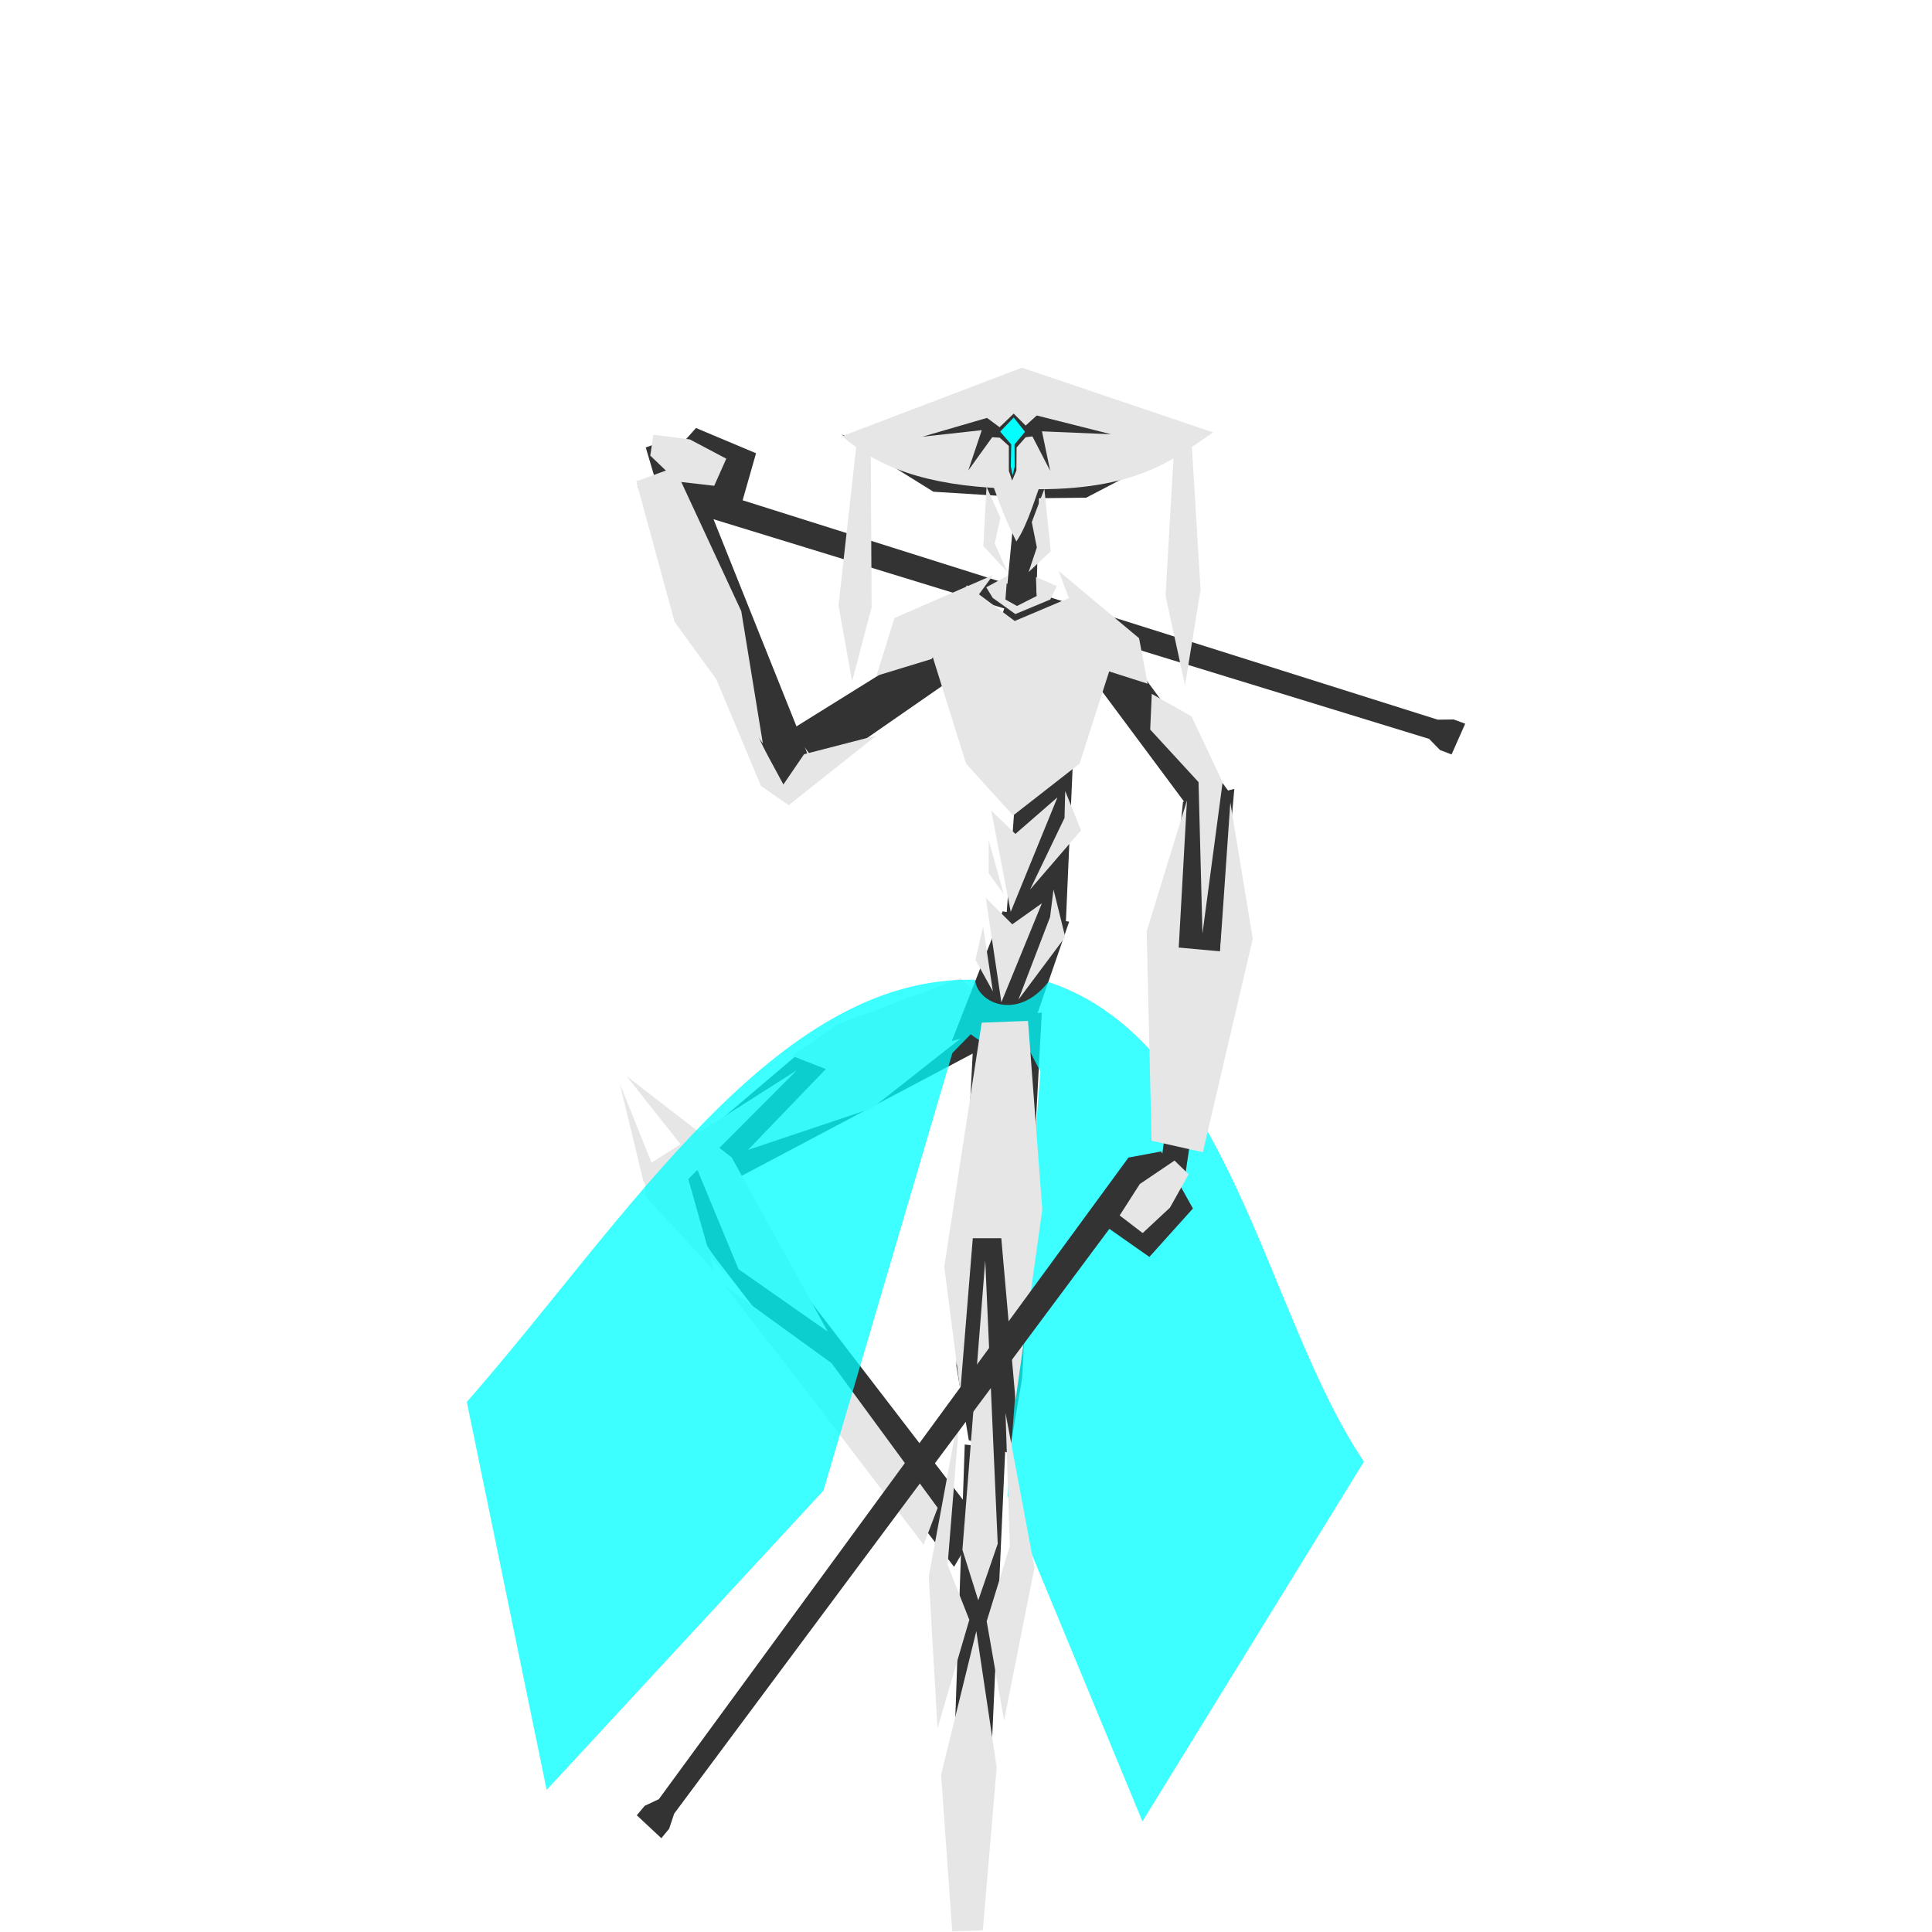 <?xml version="1.0" encoding="UTF-8" standalone="no"?>
<!-- Created with Inkscape (http://www.inkscape.org/) -->

<svg
   width="400mm"
   height="400mm"
   viewBox="0 0 400 400"
   version="1.1"
   id="svg1"
   inkscape:version="1.3.2 (091e20e, 2023-11-25)"
   sodipodi:docname="Enemy3.svg"
   xmlns:inkscape="http://www.inkscape.org/namespaces/inkscape"
   xmlns:sodipodi="http://sodipodi.sourceforge.net/DTD/sodipodi-0.dtd"
   xmlns="http://www.w3.org/2000/svg"
   xmlns:svg="http://www.w3.org/2000/svg">
  <sodipodi:namedview
     id="namedview1"
     pagecolor="#505050"
     bordercolor="#eeeeee"
     borderopacity="1"
     inkscape:showpageshadow="0"
     inkscape:pageopacity="0"
     inkscape:pagecheckerboard="0"
     inkscape:deskcolor="#505050"
     inkscape:document-units="mm"
     inkscape:zoom="0.36380784"
     inkscape:cx="735.27828"
     inkscape:cy="995.03079"
     inkscape:window-width="1512"
     inkscape:window-height="835"
     inkscape:window-x="0"
     inkscape:window-y="38"
     inkscape:window-maximized="0"
     inkscape:current-layer="layer1" />
  <defs
     id="defs1" />
  <g
     inkscape:label="Layer 1"
     inkscape:groupmode="layer"
     id="layer1">
    <path
       style="fill:#333333;stroke-width:0.764"
       d="m 196.941,380.083 2.8,-81.008 8.394,0.894 -3.639,80.114 z"
       id="path35"
       sodipodi:nodetypes="ccccc" />
    <path
       style="fill:#333333;stroke-width:0.764"
       d="m 200.58,298.181 -2.575,-15.372 3.75,-71.793 13.935,-1.364 -4.063,75.694 -2.653,15.518 z"
       id="path36"
       sodipodi:nodetypes="ccccccc" />
    <path
       style="fill:#333333;stroke-width:0.804"
       d="m 208.142,214.554 -61.16,32.365 -6.3,-7.848 24.151,-20.506 35.658,-12.32 z"
       id="path37"
       sodipodi:nodetypes="cccccc" />
    <path
       style="fill:#333333;stroke-width:0.804"
       d="m 202.932,315.158 -59.076,-76.918 -7.2,7.387 60.876,78.765 z"
       id="path38"
       sodipodi:nodetypes="ccccc" />
    <path
       style="fill:#e6e6e6;stroke-width:1"
       d="m 197.148,399.863 -2.302,-32.426 7.291,-29.74 4.221,28.205 -2.878,33.77 z"
       id="path53" />
    <path
       style="fill:#e6e6e6;stroke-width:1.052"
       d="m 191.228,319.819 2.909,-7.641 -21.969,-29.949 -22.113,-16.014 16.691,21.492 z"
       id="path58"
       sodipodi:nodetypes="cccccc" />
    <path
       style="fill:#e6e6e6;stroke-width:1"
       d="m 134.796,240.477 -6.491,-16.148 4.908,20.264 17.573,19.947 z"
       id="path19" />
    <path
       style="fill:#e6e6e6;stroke-width:1.052"
       d="m 152.906,262.777 18.468,12.924 -19.889,-36.073 -21.817,-16.893 13.939,17.588 z"
       id="path59"
       sodipodi:nodetypes="cccccc" />
    <path
       style="fill:#e6e6e6;stroke-width:1.052"
       d="m 147.856,263.081 -5.351,-18.964 22.458,-22.521 -31.662,20.135 0.41,6.103 z"
       id="path60"
       sodipodi:nodetypes="cccccc" />
    <path
       style="fill:#e6e6e6;stroke-width:1.052"
       d="m 154.872,238.071 16.106,-16.735 -7.023,-2.736 9.405,-6.498 25.479,-9.56 7.296,6.766 -25.614,20.151 z"
       id="path61"
       sodipodi:nodetypes="cccccccc" />
    <path
       style="fill:#333333;stroke-width:1"
       d="m 214.537,210.568 6.82,-19.75 -13.782,-2.131 -10.514,26.854 z"
       id="path1" />
    <path
       id="path41"
       style="fill:#00ffff;fill-opacity:0.76;stroke-width:1"
       inkscape:label="path41"
       d="m 201.894,202.846 c -41.449,-1.016 -72.036,49.456 -105.247,87.417 l 16.532,80.316 57.306,-61.969 26.691,-90.589 3.803,-3.891 c 5.865,4.545 9.985,2.16 11.76,2.599 l 2.664,5.114 -6.824,87.773 27.95,67.474 45.859,-74.481 c -20.369,-30.073 -27.782,-86.924 -65.346,-99.299 -6.474,8.261 -14.8,4.235 -15.148,-0.464 z"
       sodipodi:nodetypes="ccccccccccccc" />
    <path
       style="fill:#e6e6e6;stroke-width:1"
       d="m 194.094,357.845 6.593,-22.478 -4.496,-11.389 2.697,-33.267 -6.593,35.665 z"
       id="path54" />
    <path
       style="fill:#e6e6e6;stroke-width:1"
       d="m 207.88,356.235 -3.596,-20.568 4.795,-15.585 -0.899,-27.573 5.994,32.068 z"
       id="path55"
       sodipodi:nodetypes="cccccc" />
    <path
       style="fill:#e6e6e6;stroke-width:1"
       d="m 202.538,331.33 -3.279,-10.458 4.723,-59.924 2.585,58.677 z"
       id="path56"
       sodipodi:nodetypes="ccccc" />
    <path
       style="fill:#e6e6e6;stroke-width:1"
       d="m 210.259,289.932 5.533,-39.469 -2.951,-39.1 -9.591,0.369 -7.746,50.535 3.32,25.821 2.582,-31.723 h 5.902 z"
       id="path57" />
    <path
       style="fill:#333333;stroke-width:1"
       d="m 208.425,188.94 2.2,-29.575 11.488,-1.222 -1.467,33.486 z"
       id="path2" />
    <path
       style="fill:#333333;stroke-width:1"
       d="m 135.1,98.703 3.416,5.974 157.369,48.302 2.257,2.312 2.393,0.91 2.817,-6.363 -2.383,-0.88 -3.304,0.041 -143.912,-45.423 2.777,-9.735 -12.432,-5.226 z"
       id="path20-0"
       sodipodi:nodetypes="cccccccccccc" />
    <path
       style="fill:#333333;stroke-width:1"
       d="m 210.58,158.249 -5.414,-25.82 10.828,-1.666 5.83,29.568 z"
       id="path3" />
    <path
       style="fill:#333333;stroke-width:1"
       d="m 205.259,134.043 2.898,-8.79 2.533,-26.453 4.506,1.206 -0.684,26.038 2.281,9.619 z"
       id="path4"
       sodipodi:nodetypes="ccccccc" />
    <path
       style="fill:#333333;stroke-width:1"
       d="m 199.68,128.743 -35.783,22.272 6.106,8.382 32.468,-22.525 z"
       id="path5"
       sodipodi:nodetypes="ccccc" />
    <path
       style="fill:#333333;stroke-width:1"
       d="m 143.012,95.74 -10.979,5.015 30.222,62.695 6.314,-3.914 z"
       id="path6"
       sodipodi:nodetypes="ccccc" />
    <path
       style="fill:#333333;stroke-width:1"
       d="m 225.174,124.356 29.432,39.787 -7.55,4.38 -22.325,-30.003 z"
       id="path7"
       sodipodi:nodetypes="ccccc" />
    <path
       style="fill:#333333;stroke-width:1"
       d="m 244.928,165.989 -6.395,63.704 11.066,1.771 5.952,-68.13 z"
       id="path8"
       sodipodi:nodetypes="ccccc" />
    <path
       style="fill:#e6e6e6;stroke-width:1"
       d="m 210.082,128.565 -9.912,-7.385 -7.355,13.886 7.197,23.039 9.735,10.742 13.763,-10.742 7.568,-23.563 -6.831,-11.959 z"
       id="path9"
       sodipodi:nodetypes="ccccccccc" />
    <path
       style="fill:#e6e6e6;stroke-width:1"
       d="m 205.225,167.812 5.002,4.841 8.713,-7.584 -9.681,23.72 z"
       id="path10" />
    <path
       style="fill:#e6e6e6;stroke-width:1"
       d="m 209.581,191.37 6.132,-4.357 -8.391,20.492 -3.227,-21.622 z"
       id="path11"
       sodipodi:nodetypes="ccccc" />
    <path
       style="fill:#e6e6e6;stroke-width:1"
       d="m 210.849,206.971 6.557,-17.105 0.713,-5.702 2.423,9.835 z"
       id="path12" />
    <path
       style="fill:#e6e6e6;stroke-width:1"
       d="m 213.272,184.164 7.127,-14.824 0.143,-5.559 3.278,8.125 z"
       id="path13" />
    <path
       style="fill:#e6e6e6;stroke-width:1"
       d="m 207.824,185.159 -3.133,-11.26 v 6.854 z"
       id="path14" />
    <path
       style="fill:#e6e6e6;stroke-width:1"
       d="m 205.569,205.267 -2.025,-13.446 -1.591,6.903 z"
       id="path15"
       sodipodi:nodetypes="cccc" />
    <path
       style="fill:#333333;stroke-width:1"
       d="m 240.4,238.397 -6.764,1.269 -97.23,132.833 -2.924,1.374 -1.645,1.963 5.088,4.748 1.613,-1.963 1.045,-3.135 90.098,-121.064 8.287,5.815 9.014,-10.031 z"
       id="path20"
       sodipodi:nodetypes="cccccccccccc" />
    <path
       style="fill:#333333;stroke-width:1"
       d="m 240.997,236.246 -1.041,7.888 5.248,0.388 1.118,-7.467 z"
       id="path33"
       sodipodi:nodetypes="ccccc" />
    <path
       style="fill:#333333;stroke-width:1"
       d="m 141.143,97.365 -2.503,-6.482 -4.946,1.752 1.967,6.644 z"
       id="path34"
       inkscape:label="path34"
       sodipodi:nodetypes="ccccc" />
    <path
       style="fill:#e6e6e6;stroke-width:1"
       d="m 238.414,236.171 -1,-43.372 8.333,-27.082 -1.703,30.463 8.548,0.785 2.134,-30.818 4.648,28.216 -10.34,44.188 z"
       id="path16"
       sodipodi:nodetypes="ccccccccc" />
    <path
       style="fill:#e6e6e6;stroke-width:1"
       d="m 139.648,96.769 13.824,29.763 4.472,27.41 -18.292,-25.232 -7.921,-29.042 z"
       id="path16-4"
       sodipodi:nodetypes="cccccc" />
    <path
       style="fill:#e6e6e6;stroke-width:1"
       d="m 248.145,161.929 0.812,31.355 4.173,-31.323 -6.436,-13.64 -8.228,-4.661 -0.33,7.386 z"
       id="path17"
       sodipodi:nodetypes="ccccccc" />
    <path
       style="fill:#333333;stroke-width:1"
       d="m 206.505,102.631 -13.252,-0.824 -19.063,-11.85 31.181,9.892 5.811,-12.056 5.523,11.335 34.251,-9.686 -26.07,13.602 -9.933,0.103 -4.431,-2.988 z"
       id="path32"
       sodipodi:nodetypes="ccccccccccc" />
    <path
       style="fill:#e6e6e6;stroke-width:1"
       d="m 141.044,123.314 16.51,39.419 5.746,3.97 18.144,-14.411 -14.971,3.865 -4.279,6.267 z"
       id="path18"
       sodipodi:nodetypes="ccccccc" />
    <path
       style="fill:#e6e6e6;stroke-width:1"
       d="m 237.605,141.552 -10.932,-3.488 -7.5,-19.859 16.659,13.926 z"
       id="path21"
       sodipodi:nodetypes="ccccc" />
    <path
       style="fill:#e6e6e6;stroke-width:1"
       d="m 181.461,139.922 3.722,-11.961 20.436,-8.911 -12.755,17.394 z"
       id="path22"
       sodipodi:nodetypes="ccccc" />
    <path
       style="fill:#e6e6e6;stroke-width:1"
       d="m 210.422,112.108 c -3.171,-6.407 -3.961,-9.54 -5.837,-14.167 l -0.535,-10.667 7.343,-10.667 5.47,10.211 -0.654,11.2 c -1.857,4.914 -3.434,10.665 -5.787,14.09 z"
       id="path23"
       sodipodi:nodetypes="ccccccc" />
    <path
       style="fill:#e6e6e6;stroke-width:1"
       d="m 210.316,101.205 c -15.334,-0.353 -27.175,-3.162 -35.93,-10.917 l 37.19,-14.158 39.58,13.392 c -8.624,5.924 -16.601,12.639 -40.84,11.682 z"
       id="path24"
       sodipodi:nodetypes="ccccc" />
    <path
       style="fill:#e6e6e6;stroke-width:1"
       d="m 204.247,100.76 2.88,6.414 -1.178,5.367 2.618,5.891 -4.974,-5.367 z"
       id="path25" />
    <path
       style="fill:#e6e6e6;stroke-width:1"
       d="m 216.226,101.198 -2.606,6.9 1.047,5.236 -1.702,5.105 4.582,-4.32 z"
       id="path26"
       sodipodi:nodetypes="cccccc" />
    <path
       style="fill:#e6e6e6;stroke-width:1"
       d="m 205.526,123.783 4.696,3.355 7.236,-3.019 1.342,-2.779 -4.313,-1.869 0.144,3.93 -4.073,2.061 -2.396,-1.342 0.383,-4.888 -4.344,2.36 z"
       id="path27"
       sodipodi:nodetypes="ccccccccccc" />
    <path
       style="fill:#e6e6e6;stroke-width:1"
       d="m 177.257,92.598 -3.655,32.751 2.821,15.719 4.031,-15.316 -0.172,-32.954 z"
       id="path28"
       sodipodi:nodetypes="cccccc" />
    <path
       style="fill:#e6e6e6;stroke-width:1"
       d="m 246.711,91.643 -3.668,1.687 -1.728,30.003 4.031,18.54 3.224,-19.75 z"
       id="path29"
       sodipodi:nodetypes="cccccc" />
    <path
       style="fill:#333333;stroke-width:0.905"
       d="m 190.974,90.419 13.375,-3.899 2.602,1.929 2.927,-2.814 2.469,2.472 2.304,-2.083 15.391,3.883 -14.311,-0.6 1.701,8.181 -3.679,-7.131 -1.401,0.168 -1.878,2.133 -0.037,4.767 -0.883,2.071 -0.68,-2.015 -0.005,-5.151 -1.879,-1.71 -1.563,-0.096 -4.955,6.879 2.793,-8.342 z"
       id="path30"
       sodipodi:nodetypes="ccccccccccccccccccccc" />
    <path
       style="fill:#00ffff;stroke-width:0.905"
       d="m 209.883,86.442 -2.813,2.924 2.3,2.654 -0.093,4.545 0.375,1.827 0.423,-1.752 -0.029,-4.62 2.173,-2.613 z"
       id="path31"
       sodipodi:nodetypes="ccccccccc" />
    <path
       style="fill:#e6e6e6;stroke-width:0.804"
       d="m 134.635,94.326 5.599,5.373 7.635,0.88 2.501,-5.612 -7.548,-3.993 -7.552,-0.978 z"
       id="path39" />
    <path
       style="fill:#e6e6e6;stroke-width:1"
       d="m 243.17,240.284 -7.19,4.859 -4.165,6.503 4.762,3.646 5.652,-5.264 3.862,-6.911 z"
       id="path40"
       sodipodi:nodetypes="ccccccc" />
  </g>
</svg>
